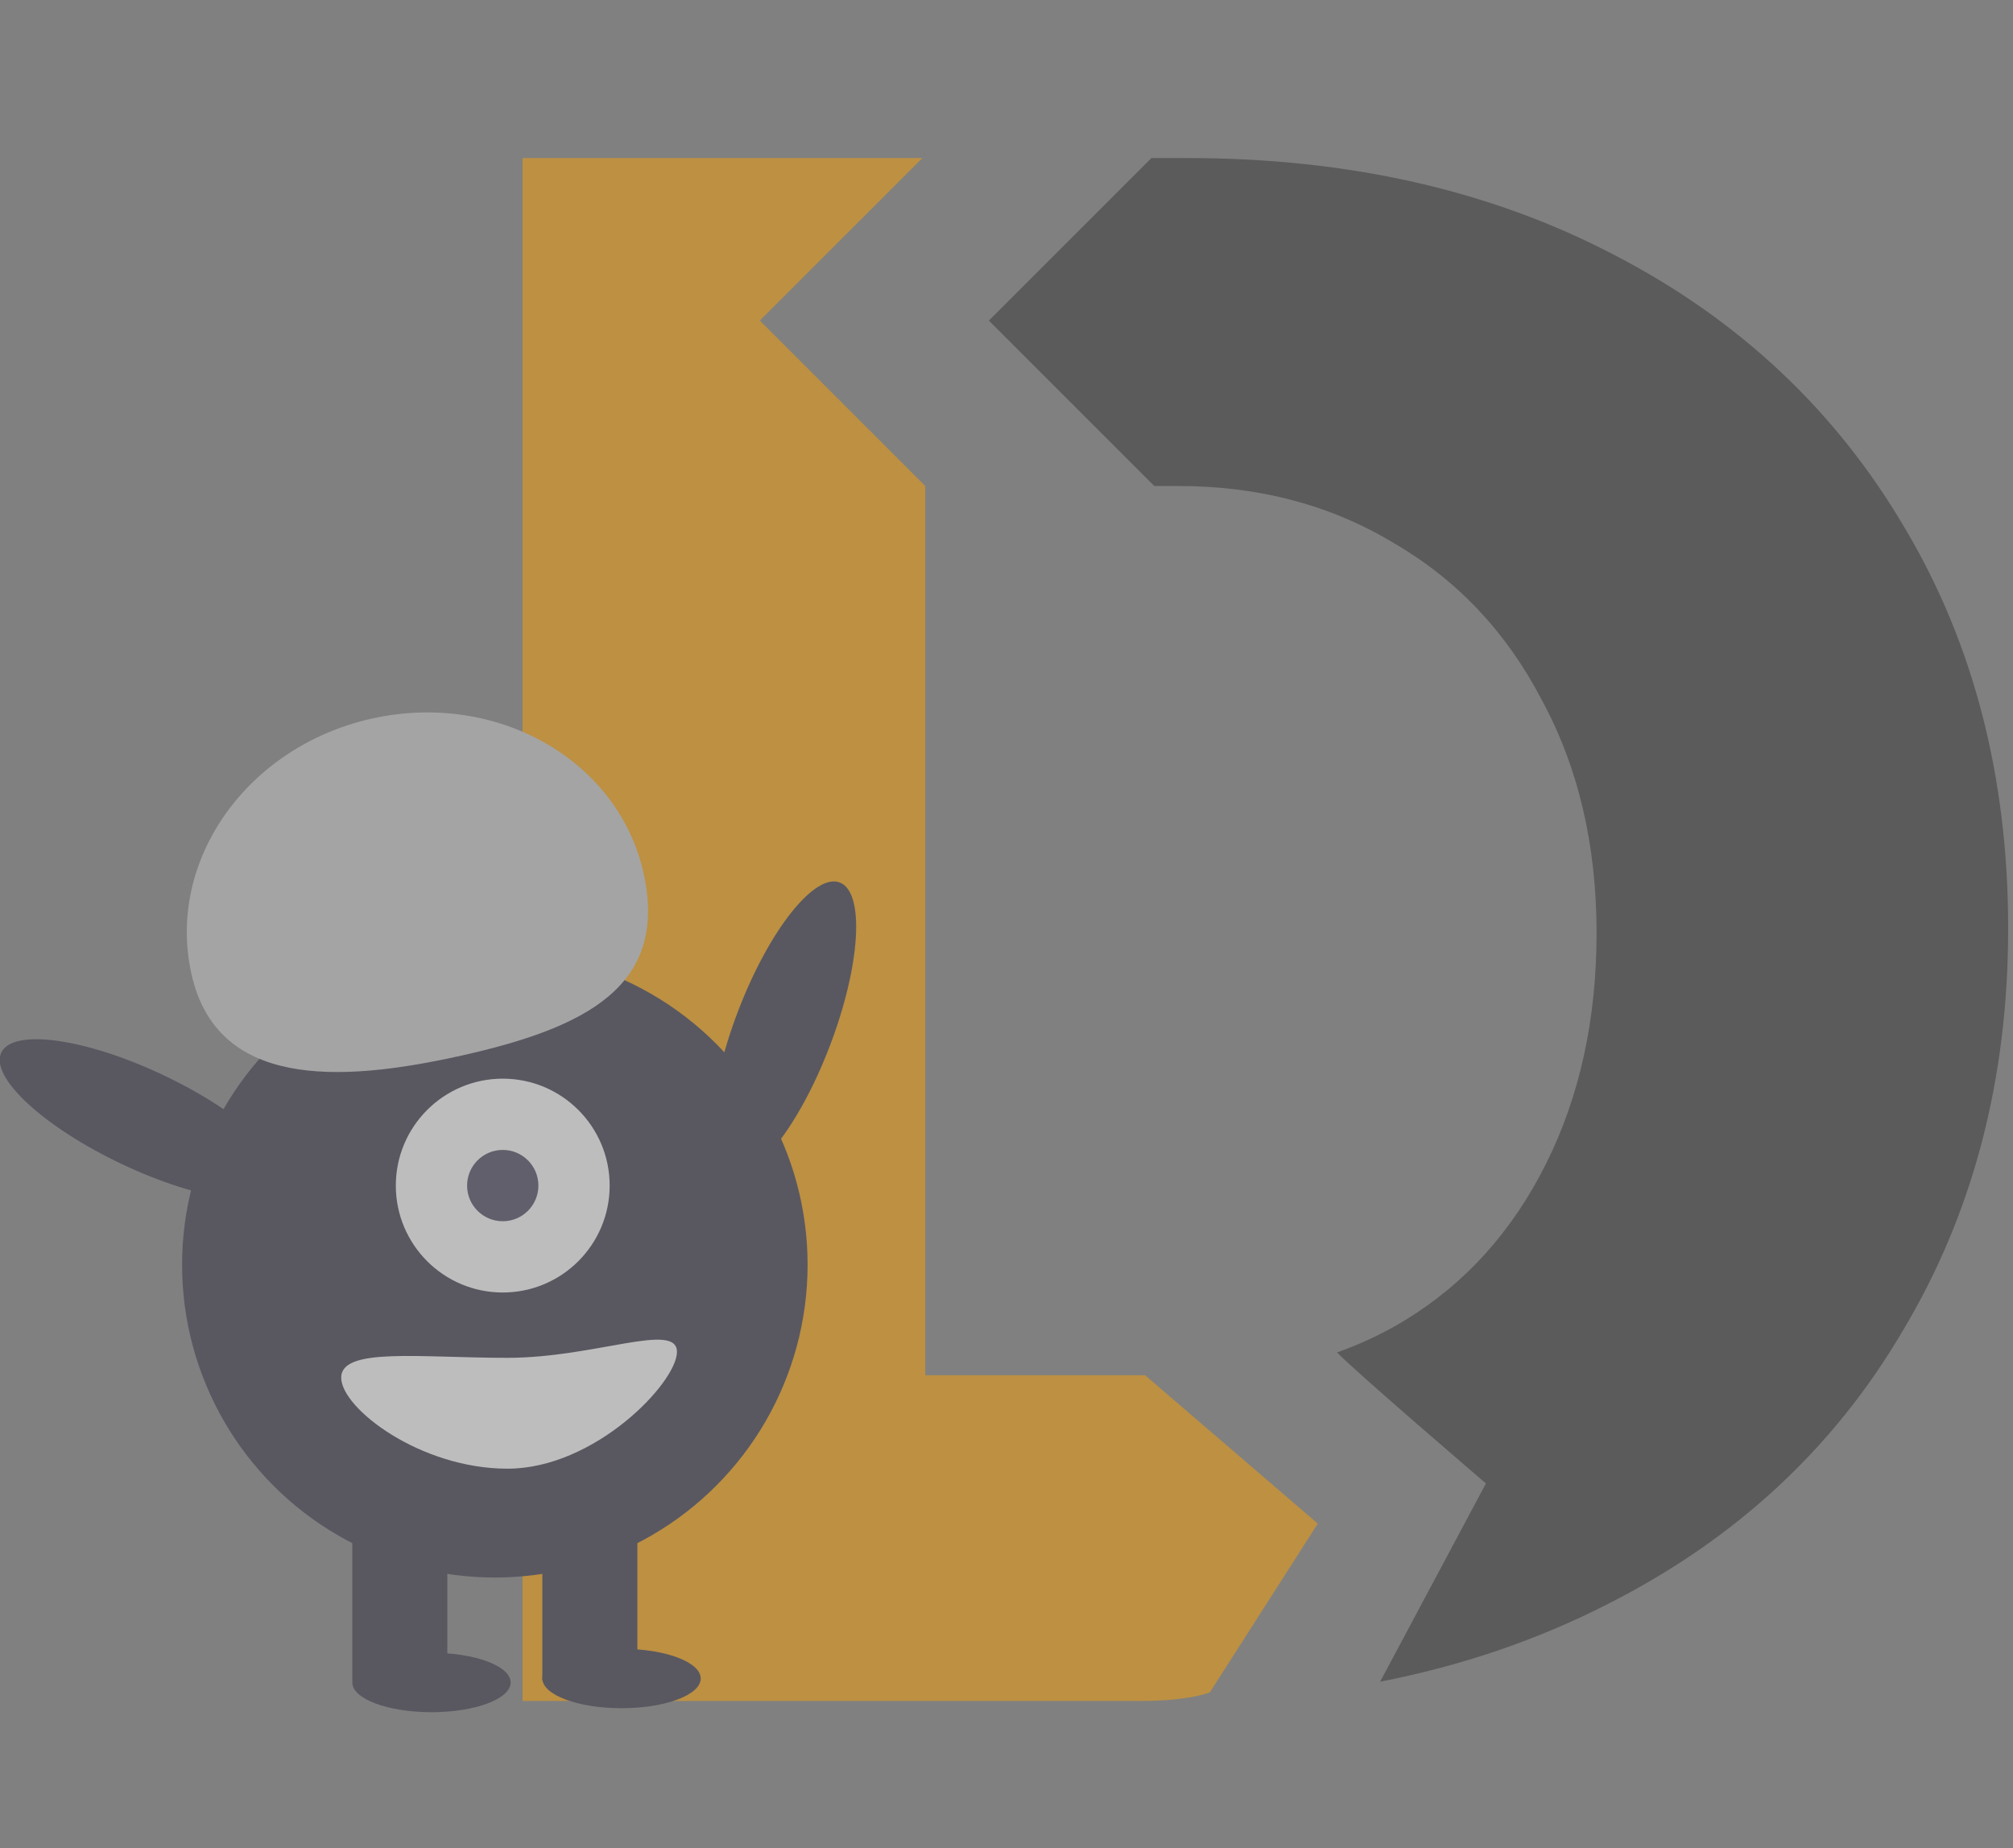 <?xml version="1.0" encoding="UTF-8" standalone="no"?>
<!-- Created with Inkscape (http://www.inkscape.org/) -->

<svg
   width="39.271mm"
   height="36.056mm"
   viewBox="0 0 39.271 36.056"
   version="1.1"
   id="svg24860"
   inkscape:version="1.1.1 (c3084ef, 2021-09-22)"
   sodipodi:docname="noname.svg"
   xmlns:inkscape="http://www.inkscape.org/namespaces/inkscape"
   xmlns:sodipodi="http://sodipodi.sourceforge.net/DTD/sodipodi-0.dtd"
   xmlns="http://www.w3.org/2000/svg"
   xmlns:svg="http://www.w3.org/2000/svg">
  <rect x="0" y="0" width="39.271" height="36.056" fill="#808080" stroke="none"/>
  <sodipodi:namedview
     id="namedview24862"
     pagecolor="#ffffff"
     bordercolor="#666666"
     borderopacity="1.0"
     inkscape:pageshadow="2"
     inkscape:pageopacity="0.0"
     inkscape:pagecheckerboard="0"
     inkscape:document-units="mm"
     showgrid="false"
     inkscape:zoom="2.370399"
     inkscape:cx="93.022315"
     inkscape:cy="35.648007"
     inkscape:window-width="1312"
     inkscape:window-height="969"
     inkscape:window-x="0"
     inkscape:window-y="25"
     inkscape:window-maximized="0"
     inkscape:current-layer="layer1" />
  <defs
     id="defs24857" />
  <g
     inkscape:label="Layer 1"
     inkscape:groupmode="layer"
     id="layer1"
     transform="translate(-115.776,-131.994)">
    <g
       id="g25000"
       transform="matrix(0.834,0,0,0.834,22.936,24.819)"
       style="opacity:0.482">
      <g
         inkscape:label="Layer 1"
         id="layer1-2-8"
         transform="matrix(0.171,0,0,0.171,100.871,140.135)">
        <path
           style="font-style:normal;font-variant:normal;font-weight:bold;font-stretch:normal;font-size:192px;line-height:25px;font-family:Montserrat;-inkscape-font-specification:'Montserrat Bold';text-align:start;letter-spacing:0px;word-spacing:0px;writing-mode:lr-tb;text-anchor:start;display:inline;fill:#333333;fill-opacity:1;stroke:none;stroke-width:1.568px;stroke-linecap:butt;stroke-linejoin:miter;stroke-opacity:1"
           d="m 218.606,-46.38 -22.235,22.235 22.627,22.627 h 3.298 c 11.039,0 20.875,2.61 29.506,7.828 8.631,5.018 15.354,12.141 20.171,21.375 5.018,9.233 7.528,19.87 7.528,31.913 0,11.842 -2.308,22.38 -6.925,31.613 -4.617,9.233 -11.041,16.36 -19.27,21.378 -2.946,1.797 -6.052,3.257 -9.308,4.41 2.271,2.416 20.367,17.923 20.367,17.923 l -14.474,27.117 c 11.173,-2.182 21.545,-5.716 31.114,-10.612 17.462,-8.832 30.911,-21.274 40.345,-37.331 9.634,-16.057 14.453,-34.424 14.453,-55.098 0,-20.674 -4.719,-38.938 -14.153,-54.794 -9.434,-16.057 -22.681,-28.503 -39.741,-37.334 -16.86,-8.831 -36.33,-13.249 -58.408,-13.249 z"
           id="path1711-6-2-1-97"
           inkscape:connector-curvature="0"
           sodipodi:nodetypes="cccsccssscccccsccsc"
           inkscape:export-xdpi="299.96201"
           inkscape:export-ydpi="299.96201" />
        <path
           style="font-style:normal;font-variant:normal;font-weight:bold;font-stretch:normal;font-size:192px;line-height:25px;font-family:Montserrat;-inkscape-font-specification:'Montserrat Bold';text-align:start;letter-spacing:0px;word-spacing:0px;writing-mode:lr-tb;text-anchor:start;fill:#ffa200;fill-opacity:1;stroke:none;stroke-width:1.568px;stroke-linecap:butt;stroke-linejoin:miter;stroke-opacity:1"
           d="M 132.575,-46.38 V 164.675 c 0,0 78.419,0.023 84.858,0 6.439,-0.023 9.167,-1.176 9.167,-1.176 L 241.365,140.413 217.736,120.116 H 187.672 V -1.518 l -10.493,-10.496 -12.131,-12.131 -0.007,-0.003 c 0.002,0.002 11.168,-11.166 22.235,-22.232 z"
           id="path1711-6-2-1-9-7"
           inkscape:connector-curvature="0"
           sodipodi:nodetypes="cczcccccccccc"
           inkscape:export-xdpi="299.96201"
           inkscape:export-ydpi="299.96201" />
      </g>
      <ellipse
         cx="-96.22"
         cy="175.582"
         rx="3.658"
         ry="1.148"
         transform="rotate(-69.082)"
         fill="#2f2e41"
         id="ellipse3529-0"
         style="stroke-width:0.093" />
      <circle
         cx="122.894"
         cy="158.091"
         r="7.316"
         fill="#2f2e41"
         id="circle3587-20"
         style="stroke-width:0.093" />
      <rect
         x="119.56"
         y="163.833"
         width="2.223"
         height="3.982"
         fill="#2f2e41"
         id="rect3589-4"
         style="stroke-width:0.093" />
      <rect
         x="124.005"
         y="163.833"
         width="2.223"
         height="3.982"
         fill="#2f2e41"
         id="rect3591-6"
         style="stroke-width:0.093" />
      <ellipse
         cx="121.412"
         cy="167.862"
         rx="1.852"
         ry="0.695"
         fill="#2f2e41"
         id="ellipse3593-5"
         style="stroke-width:0.093" />
      <ellipse
         cx="125.858"
         cy="167.769"
         rx="1.852"
         ry="0.695"
         fill="#2f2e41"
         id="ellipse3595-9"
         style="stroke-width:0.093" />
      <circle
         cx="123.079"
         cy="156.239"
         r="2.501"
         fill="#ffffff"
         id="circle3597-9"
         style="stroke-width:0.093" />
      <circle
         cx="123.079"
         cy="156.239"
         r="0.834"
         fill="#3f3d56"
         id="circle3599-0"
         style="stroke-width:0.093" />
      <path
         d="m 115.797,151.287 c -0.591,-2.646 1.298,-5.319 4.218,-5.971 2.92,-0.652 5.767,0.964 6.357,3.61 0.591,2.646 -1.345,3.621 -4.265,4.274 -2.92,0.652 -5.72,0.734 -6.31,-1.912 z"
         fill="#fba304"
         id="path3601-1"
         style="fill:#cccccc;fill-opacity:1;stroke-width:0.093" />
      <ellipse
         cx="-90.64"
         cy="169.884"
         rx="1.148"
         ry="3.658"
         transform="rotate(-64.626)"
         fill="#2f2e41"
         id="ellipse3603-8"
         style="stroke-width:0.093" />
      <path
         d="m 119.3,160.731 c 0,0.716 1.844,2.13 3.89,2.13 2.046,0 3.964,-2.016 3.964,-2.732 0,-0.716 -1.918,0.139 -3.964,0.139 -2.046,0 -3.89,-0.253 -3.89,0.463 z"
         fill="#ffffff"
         id="path3605-9"
         style="stroke-width:0.093" />
    </g>
  </g>
</svg>
